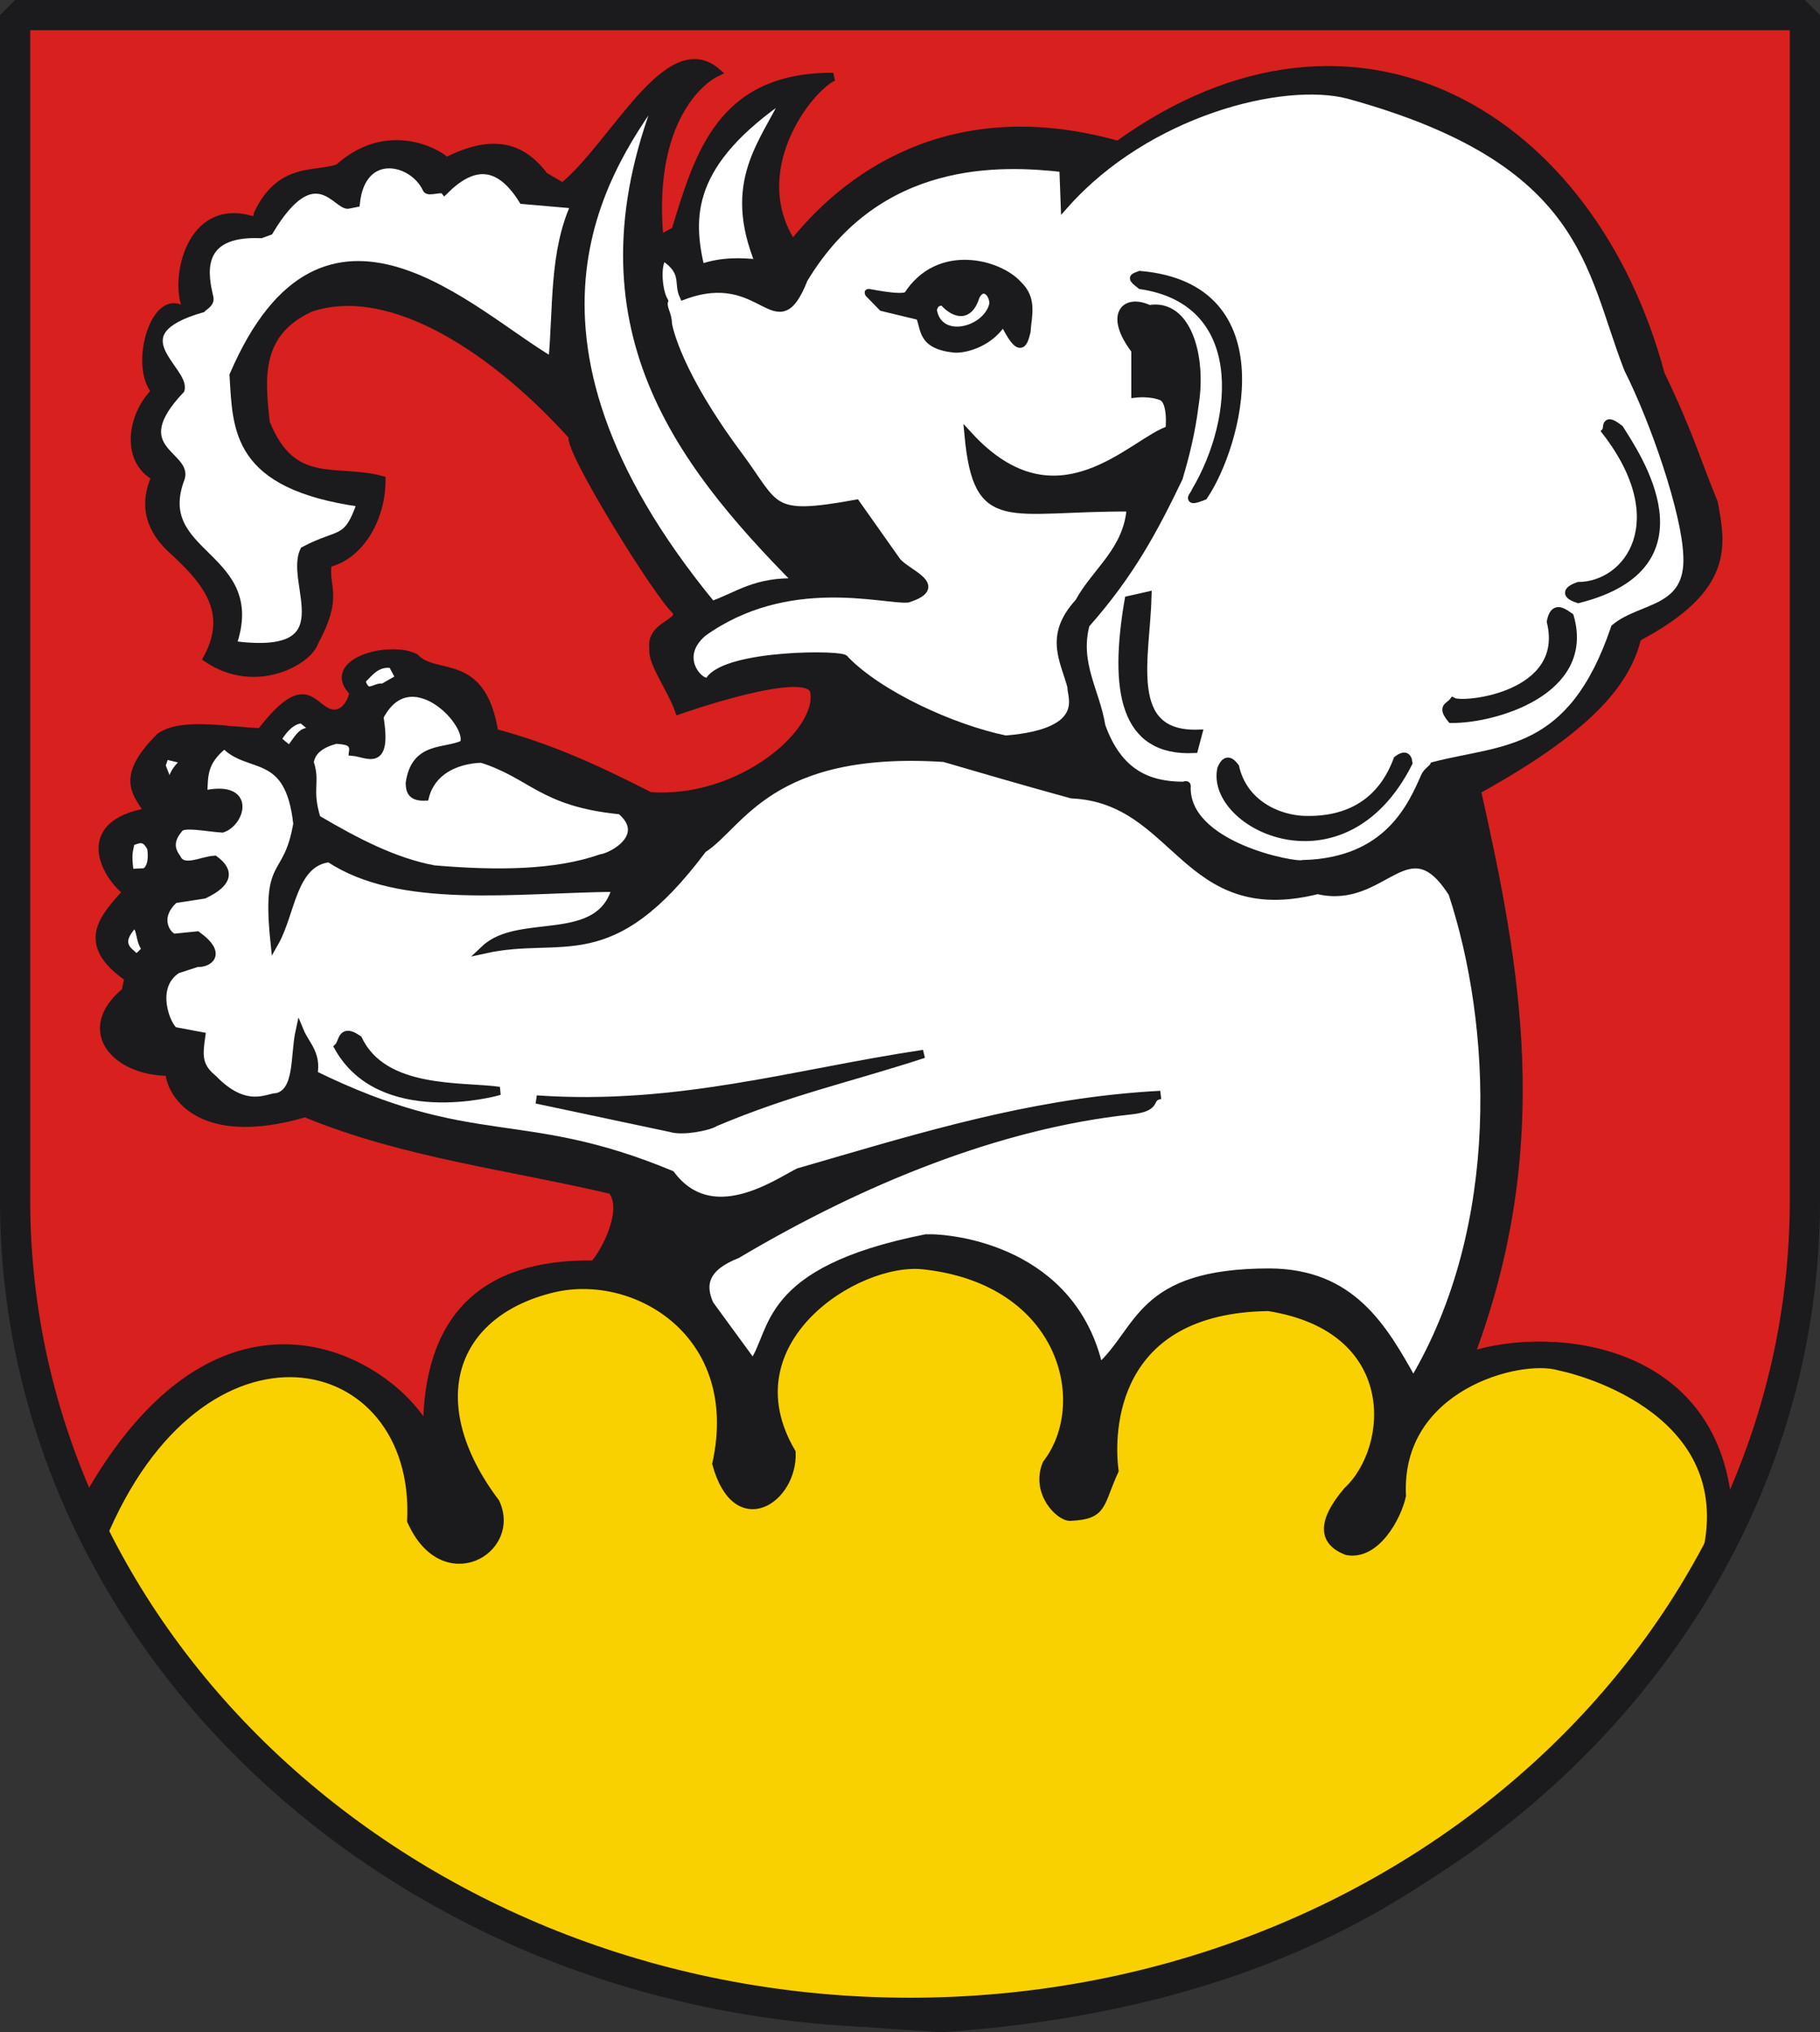 <?xml version="1.0" encoding="UTF-8" standalone="no"?>
<!-- Created with Inkscape (http://www.inkscape.org/) -->
<svg
   xmlns:svg="http://www.w3.org/2000/svg"
   xmlns="http://www.w3.org/2000/svg"
   version="1.0"
   width="662.742"
   height="739.964"
   id="svg2">
  <rect width="100%" height="100%" fill="#333333" stroke="none"/>
  <defs
     id="defs5">
    <clipPath
       id="clipPath4045">
      <path
         d="M 0.03,841.95 L 595.29,841.95 L 595.29,0.03 L 0.03,0.03 L 0.03,841.95 z"
         id="path4047" />
    </clipPath>
    <clipPath
       id="clipPath4039">
      <path
         d="M -0.138,841.445 L 595.138,841.445 L 595.138,-0.445 L -0.138,-0.445 L -0.138,841.445 z"
         id="path4041" />
    </clipPath>
    <clipPath
       id="clipPath223">
      <path
         d="M 404.161,505.122 L 404.161,338.712 L 559.342,338.712 L 559.342,505.122"
         id="path225" />
    </clipPath>
  </defs>
  <path
     d="M 7.015,5.845 L 7.015,437.361 C 7.015,600.766 152.935,733.249 332.839,733.249 C 512.86,733.249 658.757,600.766 658.757,437.361 L 658.757,5.845 L 7.015,5.845 z"
     id="path245"
     style="fill:#d8201f;fill-opacity:1;stroke:none;stroke-width:10.746;stroke-linecap:butt;stroke-linejoin:bevel;stroke-miterlimit:4;stroke-dasharray:none;stroke-opacity:1" />
  <path
     d="M 28.12,552.642 C 77.959,456.393 141.955,495.175 155.545,520.779 C 155.6,480.484 175.32,459.854 216.283,460.468 C 220.252,456.382 228.721,440.271 222.775,433.283 C 185.385,424.485 146.567,419.973 111.144,405.275 C 71.4,416.892 61.778,396.924 61.739,390.249 C 41.851,390.274 28.75,375.055 45.733,361.046 L 46.845,356.047 C 28.465,343.399 38.082,333.873 46.262,324.729 C 38.154,318.479 28.114,300.003 54.206,295.638 C 49.735,288.834 43.415,283.162 58.309,268.334 C 66.393,262.624 83.598,266.361 94.999,266.618 C 109.617,247.659 112.786,255.412 117.921,258.582 C 123.201,262.141 127.653,257.886 128.787,252.062 C 117.787,241.44 141.513,234.643 151.121,239.491 C 158.625,247.523 175.527,238.532 179.964,266.818 C 200.626,272.328 217.122,279.992 236.679,289.919 C 269.767,292.284 299.361,266.548 296.502,251.8 C 294.569,241.831 247.255,258.582 247.255,258.582 C 244.671,251.158 237.119,240.832 237.991,236.31 C 236.541,227.402 248.986,227.11 246.222,222.343 C 240.338,217.65 206.444,163.139 208.591,158.846 C 181.308,128.412 142.973,102.119 113.168,112.019 C 93.422,120.996 94.878,137.393 96.757,153.938 C 106.443,178.149 121.92,170.295 138.88,174.762 C 138.917,189.712 130.163,202.801 119.307,205.053 C 117.913,214.422 123.709,216.6 114.393,233.891 C 112.255,240.489 93.267,251.626 75.531,239.701 C 84.821,222.504 74.941,211.201 61.762,199.236 C 53.703,191.263 52.575,182.66 56.673,173.582 C 45.386,167.517 47.884,151.086 56.638,142.533 C 48.231,132.608 57.079,104.27 67.592,113.83 C 68.503,114.658 67.597,111.334 67.226,110.014 C 64.102,98.892 70.283,73.047 92.526,80.408 C 93.608,80.766 93.615,78.507 94.026,77.66 C 101.694,61.85 112.784,63.75 120.923,61.883 C 121.923,61.653 122.963,61.509 123.662,60.892 C 142.932,43.872 162.708,57.918 162.377,58.911 C 181.598,48.991 191.352,55.212 198.16,64.157 L 204.928,68.107 C 223.665,52.922 243.265,11.01 261.018,26.33 C 252.951,30.183 236.264,46.862 240.133,87.192 L 246,84.017 C 254.522,56.14 262.564,27.847 303.414,27.988 C 294.197,32.291 271.083,62.3 288.618,88.992 C 311.369,60.324 350.525,36.801 407.16,52.822 C 493.956,-9.793 579.685,42.682 604.69,136.302 C 615.054,157.778 617.692,167.665 624.059,183.146 C 626.961,198.746 629.967,214.339 596.187,232.096 C 592.45,247.154 580.938,263.94 537.745,287.766 C 552.107,351.871 564.323,416.621 535.319,493.736 C 563.884,484.121 628.696,489.123 629.557,555.4 L 615.668,578.069 L 72.065,596.028 L 28.12,552.642 z"
     id="path2622"
     style="fill:#1b1a1c;fill-opacity:1;fill-rule:evenodd;stroke:#1b1a1c;stroke-width:3;stroke-linecap:butt;stroke-linejoin:miter;stroke-miterlimit:4;stroke-dasharray:none;stroke-opacity:1" />
  <path
     d="M 84.533,234.857 C 126.871,240.574 104.937,212.204 110.781,200.491 C 123.834,193.539 126.522,197.956 131.512,183.077 C 85.621,176.657 86.313,156.361 85.074,136.64 C 118.358,59.205 171.968,114.802 201.168,131.664 C 203.016,112.33 201.406,92.008 209.46,74.447 L 190.388,72.788 C 180.894,57.521 171.033,60.227 161.906,69.279 C 160.985,68.055 156.014,70.114 155.409,68.803 C 150.401,57.949 131.686,53.952 129.554,73.943 L 127.078,74.447 C 123.012,75.935 114.759,56.096 98.033,84.14 L 95.025,85.227 C 70.493,84.201 74.551,101.103 76.217,108.323 C 76.699,110.415 74.384,111.361 73.561,112.286 C 42.065,121.306 67.72,134.752 65.714,141.868 C 45.145,163.508 68.461,165.654 65.81,174.017 C 54.725,202.895 96.299,201.749 84.533,234.857 z"
     id="path3394"
     style="fill:#ffffff;fill-rule:evenodd;stroke:#1b1a1c;stroke-width:3;stroke-linecap:butt;stroke-linejoin:miter;stroke-miterlimit:4;stroke-dasharray:none;stroke-opacity:1" />
  <path
     d="M 259.215,220.393 C 268.827,217.035 275.096,211.447 290.726,212.101 C 246.132,166.95 206.903,116.07 241.801,31.326 C 221.872,59.224 176.574,119.838 259.215,220.393 z"
     id="path3396"
     style="fill:#ffffff;fill-rule:evenodd;stroke:#1b1a1c;stroke-width:3;stroke-linecap:butt;stroke-linejoin:miter;stroke-miterlimit:4;stroke-dasharray:none;stroke-opacity:1" />
  <path
     d="M 255.069,97.715 C 262.928,95.027 269.618,95.304 276.629,96.007 C 264.223,66.053 278.375,52.144 286.58,34.643 C 250.113,59.283 250.745,79.114 255.069,97.715 z"
     id="path3398"
     style="fill:#ffffff;fill-rule:evenodd;stroke:#1b1a1c;stroke-width:3;stroke-linecap:butt;stroke-linejoin:miter;stroke-miterlimit:4;stroke-dasharray:none;stroke-opacity:1" />
  <path
     d="M 330.552,217.901 C 321.95,218.66 286.797,208.155 255.898,230.344 C 244.57,240.075 256.427,250.795 258.386,247.758 C 264.728,237.924 307.931,238.148 307.581,240.12 C 320.059,253.092 346.772,265.314 366.187,269.318 C 397.778,266.763 389.701,252.819 390.235,250.246 C 387.792,240.614 381.498,231.754 392.897,219.354 C 399.197,207.82 410.742,200.484 411.795,184.753 C 367.021,184.51 356.074,193.472 352.727,158.645 C 385.097,193.86 412.465,160.739 425.892,156.541 C 425.892,156.541 427.106,145.953 422.959,144.295 C 418.813,142.636 413.454,143.274 413.454,143.274 L 413.454,127.518 C 403.513,114.468 409.835,108.464 418.429,112.592 C 432.388,110.162 437.755,129.912 435.031,147.053 C 433.693,157.829 431.512,166.073 429.209,173.955 C 420.308,192.475 411.725,208.795 395.306,227.315 C 391.488,241.565 399.1,252.004 401.015,264.343 C 407.225,281.747 418.2,286.047 430.706,286.136 C 431.17,286.139 432.125,285.662 432.103,286.129 C 431.057,308.239 472.104,315.708 474.436,314.648 C 505.677,313.896 514.29,293.134 518.977,282.596 C 519.687,280.999 521.608,279.962 522.133,278.922 C 547.222,272.381 572.296,275.363 588.084,228.698 C 597.705,220.582 615.558,222.706 614.457,202.156 C 613.832,186.307 602.526,153.442 592.896,134.328 C 578.569,97.623 578.296,58.468 491.063,34.48 C 467.085,28.202 417.598,40.806 387.747,74.447 L 387.255,61.179 C 364.763,58.65 319.83,56.435 292.659,101.581 C 282.568,126.994 278.237,96.626 248.88,107.616 C 246.75,102.95 250.032,99.057 241.801,93.519 C 238.994,94.432 239.222,105.116 241.783,109.641 C 241.088,112.224 243.209,114.403 243.169,117.731 C 243.442,119.651 246.774,136.156 268.829,165.756 C 283.02,184.8 279.588,189.291 311.745,183.444 L 326.425,204.224 C 329.71,208.783 344.747,213.342 330.552,217.901 z"
     id="path3422"
     style="fill:#ffffff;fill-rule:evenodd;stroke:#1b1a1c;stroke-width:3;stroke-linecap:butt;stroke-linejoin:miter;stroke-miterlimit:4;stroke-dasharray:none;stroke-opacity:1" />
  <path
     d="M 316.433,106.787 C 314.676,106.194 327.842,109.352 330.53,107.616 C 341.823,89.935 363.687,95.949 370.626,103.638 C 376.28,108.958 374.131,114.927 373.775,120.747 C 372.661,124.993 371.654,129.593 365.358,116.738 C 361.09,124.21 352.41,127.096 347.669,126.919 C 335.178,125.624 337.039,119.502 334.938,115.079 L 321.314,111.794 L 316.433,106.787 z"
     id="path3424"
     style="fill:#1b1a1c;fill-opacity:1;fill-rule:evenodd;stroke:#1b1a1c;stroke-width:3;stroke-linecap:butt;stroke-linejoin:miter;stroke-miterlimit:4;stroke-dasharray:none;stroke-opacity:1" />
  <path
     d="M 415.445,103.797 C 411.873,101.038 412.488,101.141 415.112,100.153 C 466.753,104.592 450.677,162.335 438.318,180.583 C 431.265,183.402 435.086,180.179 435.353,178.931 C 451.262,152.06 454.417,109.648 415.445,103.797 z"
     id="path3426"
     style="fill:#1b1a1c;fill-opacity:1;fill-rule:evenodd;stroke:#1b1a1c;stroke-width:3;stroke-linecap:butt;stroke-linejoin:miter;stroke-miterlimit:4;stroke-dasharray:none;stroke-opacity:1" />
  <path
     d="M 411.018,218.508 L 417.844,216.963 C 417.293,239.272 409.102,267.948 436.245,267.18 L 434.778,272.714 C 409.247,273.907 405.377,251.409 411.018,218.508 z"
     id="path3428"
     style="fill:#1b1a1c;fill-opacity:1;fill-rule:evenodd;stroke:#1b1a1c;stroke-width:3;stroke-linecap:butt;stroke-linejoin:miter;stroke-miterlimit:4;stroke-dasharray:none;stroke-opacity:1" />
  <path
     d="M 444.753,279.995 C 446.416,276 448.078,277.149 449.741,279.303 C 452.728,292.576 465.21,298.37 475.357,298.592 C 499.292,299.117 506.396,283.205 508.91,276.631 C 510.997,275.071 512.53,274.898 512.847,277.763 C 489.086,324.714 440.506,300.334 444.753,279.995 z"
     id="path3430"
     style="fill:#1b1a1c;fill-opacity:1;fill-rule:evenodd;stroke:#1b1a1c;stroke-width:3;stroke-linecap:butt;stroke-linejoin:miter;stroke-miterlimit:4;stroke-dasharray:none;stroke-opacity:1" />
  <path
     d="M 584.792,157.038 C 585.743,155.936 583.977,151.666 589.755,156.196 C 595.324,165.178 623.742,205.789 574.723,218.1 C 570.001,216.538 570.574,214.976 574.723,213.414 C 593.154,213.292 609.983,189.599 584.792,157.038 z"
     id="path3432"
     style="fill:#1b1a1c;fill-opacity:1;fill-rule:evenodd;stroke:#1b1a1c;stroke-width:3;stroke-linecap:butt;stroke-linejoin:miter;stroke-miterlimit:4;stroke-dasharray:none;stroke-opacity:1" />
  <path
     d="M 564.757,226.353 C 565.887,220.573 568.75,222.588 571.613,224.607 C 579.44,251.812 543.985,261.907 528.506,261.754 C 524.843,257.299 527.676,257.424 529.135,255.53 C 533.035,257.566 571.306,253.503 564.757,226.353 z"
     id="path3434"
     style="fill:#1b1a1c;fill-opacity:1;fill-rule:evenodd;stroke:#1b1a1c;stroke-width:3;stroke-linecap:butt;stroke-linejoin:miter;stroke-miterlimit:4;stroke-dasharray:none;stroke-opacity:1" />
  <path
     d="M 36.772,560.727 C 73.179,471.993 152.865,489.894 149.755,553.748 C 161.457,580.219 188.552,564.575 180.437,547.114 C 152.678,510.204 164.839,477.885 201.371,469.125 C 231.369,461.932 271.308,485.525 260.873,533.017 C 268.246,559.766 288.912,545.917 288.238,528.87 C 264.404,488.367 311.794,458.061 336.222,460.688 C 387.288,466.178 398.182,510.939 381.113,533.017 C 376.787,543.455 385.905,552.461 389.772,552.277 C 402.052,551.693 400.167,547.778 405.822,535.504 C 403.943,521.311 404.774,476.63 461.902,475.884 C 510.639,483.56 507.596,527.187 490.573,542.968 C 481.161,554.149 481.407,561.306 490.548,564.757 C 501.048,566.656 508.774,552.406 510.475,544.626 C 508.5,504.869 553.264,493.26 567.688,497.477 C 581.856,500.434 635.674,517.731 620.362,569.807 C 578.417,643.49 507.725,727.265 342.968,738.464 C 264.398,733.455 127.178,726.521 36.772,560.727 z"
     id="path3438"
     style="fill:#f9d100;fill-opacity:1;fill-rule:evenodd;stroke:#1b1a1c;stroke-width:3;stroke-linecap:butt;stroke-linejoin:miter;stroke-miterlimit:4;stroke-dasharray:none;stroke-opacity:1" />
  <path
     d="M 258.386,474.97 L 274.141,496.53 C 282.502,485.212 276.968,462.888 337.164,450.922 C 347.084,450.561 390.577,455.35 400.186,498.189 C 415.701,484.344 414.494,463.332 462.379,463.36 C 492.05,463.554 503.549,483.131 514.621,503.164 C 548.502,446.367 544.607,372.836 528.918,325.178 C 512.543,299.513 503.96,329.879 479.793,324.048 C 431.043,336.316 429.038,290.957 390.235,289.22 C 368.488,283.23 357.904,280.032 343.797,275.952 C 280.11,271.826 269.601,300.397 255.898,309.122 C 222.124,354.316 205.003,339.349 176.541,345.658 C 189.245,333.665 218.429,345.269 224.387,323.219 C 186.904,323.607 145.685,329.6 119.902,312.439 C 106.393,314.072 106.144,332.279 100.001,343.121 C 96.679,311.452 104.563,321.44 108.293,300 C 105.37,272.56 90.629,280.572 81.757,270.977 C 73.373,277.611 74.433,282.787 73.93,289.421 C 92.013,285.283 87.744,299.444 80.928,301.659 C 75.073,301.297 66.64,299.388 65.173,301.659 C 62.495,304.852 61.227,308.28 64.343,312.439 C 66.606,317.319 73.276,313.387 78.139,313.067 C 83.87,317.28 83.134,321.493 74.294,325.707 L 63.514,327.365 C 55.663,334.419 61.263,341.374 63.514,341.462 L 71.806,340.633 C 81.488,347.673 75.457,350.885 71.806,350.584 L 64.469,352.971 C 54.533,359.374 60.903,374.159 63.514,375.461 L 73.264,377.283 C 72.327,383.908 71.779,388.184 77.611,392.875 C 89.581,405.238 97.59,399.425 100.83,399.509 C 108.92,397.58 107.159,384.392 109.122,375.461 C 111.174,380.418 115.525,383.65 114.098,391.217 C 172.505,419.89 189.596,404.974 244.289,427.703 C 259.028,447.389 282.385,431.19 290.726,426.874 C 328.973,415.853 366.733,403.859 408.436,399.75 C 413.098,399.291 417.809,398.93 422.575,398.68 C 417.307,399.683 422.54,403.145 411.54,404.318 C 364.021,409.386 313.934,429.62 268.337,456.727 C 256.444,461.378 255.122,467.792 258.386,474.97 z"
     id="path3440"
     style="fill:#ffffff;fill-rule:evenodd;stroke:#1b1a1c;stroke-width:3;stroke-linecap:butt;stroke-linejoin:miter;stroke-miterlimit:4;stroke-dasharray:none;stroke-opacity:1" />
  <path
     d="M 195.363,400.338 C 246.927,403.957 290.017,390.629 336.334,383.753 C 309.059,392.67 287.614,397.13 260.338,408.682 C 257.959,410.276 248.347,412.008 244.464,410.754 L 195.363,400.338 z"
     id="path3442"
     style="fill:#1b1a1c;fill-opacity:1;fill-rule:evenodd;stroke:#1b1a1c;stroke-width:3;stroke-linecap:butt;stroke-linejoin:miter;stroke-miterlimit:4;stroke-dasharray:none;stroke-opacity:1" />
  <path
     d="M 123.219,381.266 C 125.019,379.496 124.232,374.105 130.419,378.477 C 139.722,398.044 168.252,395.274 181.832,397.222 C 180.011,397.849 138.705,408.877 123.219,381.266 z"
     id="path3444"
     style="fill:#1b1a1c;fill-opacity:1;fill-rule:evenodd;stroke:#1b1a1c;stroke-width:3;stroke-linecap:butt;stroke-linejoin:miter;stroke-miterlimit:4;stroke-dasharray:none;stroke-opacity:1" />
  <path
     d="M 226.045,295.025 C 197.271,292.244 193.885,282.04 175.298,276.216 C 165.392,276.619 157.049,281.072 154.731,290.049 C 149.897,290.224 149.269,287.875 149.227,285.174 C 151.161,271.33 162.226,274.245 168.828,270.977 C 172.722,264.136 149.395,239.125 138.146,261.026 C 141.213,279.844 133.796,274.198 128.597,273.728 C 129.134,269.652 125.616,269.631 122.39,269.318 C 116.928,270.735 113.35,273.282 112.741,277.611 C 115.25,284.992 111.881,287.211 115.291,298.178 C 129.665,306.679 143.674,313.914 158.048,316.585 C 181.244,318.571 202.461,318.295 218.883,312.539 C 223.35,311.897 236.887,304.231 226.045,295.025 z"
     id="path3446"
     style="fill:#ffffff;fill-rule:evenodd;stroke:#1b1a1c;stroke-width:3;stroke-linecap:butt;stroke-linejoin:miter;stroke-miterlimit:4;stroke-dasharray:none;stroke-opacity:1" />
  <path
     d="M 48.588,336.487 C 45.406,340.08 43.266,343.673 47.759,347.267 C 50.246,349.973 50.912,347.605 53.4,345.608 C 50.452,342.94 51.844,337.025 48.588,336.487 z"
     id="path3448"
     style="fill:#ffffff;fill-rule:evenodd;stroke:#1b1a1c;stroke-width:3;stroke-linecap:butt;stroke-linejoin:miter;stroke-miterlimit:4;stroke-dasharray:none;stroke-opacity:1" />
  <path
     d="M 47.595,306.471 C 46.858,310.27 46.244,310.67 47.231,317.916 L 52.872,317.615 C 55.278,316.173 55.666,312.171 55.058,308.72 C 52.57,303.827 50.083,305.839 47.595,306.471 z"
     id="path3450"
     style="fill:#ffffff;fill-rule:evenodd;stroke:#1b1a1c;stroke-width:3;stroke-linecap:butt;stroke-linejoin:miter;stroke-miterlimit:4;stroke-dasharray:none;stroke-opacity:1" />
  <path
     d="M 62.12,287.424 L 58.781,278.765 L 60.064,274.934 L 67.66,276.781 C 65.296,279.293 62.622,281.188 62.12,287.424 z"
     id="path3452"
     style="fill:#ffffff;fill-rule:evenodd;stroke:#1b1a1c;stroke-width:3;stroke-linecap:butt;stroke-linejoin:miter;stroke-miterlimit:4;stroke-dasharray:none;stroke-opacity:1" />
  <path
     d="M 100.83,269.318 C 103.87,264.251 106.911,262.068 109.952,261.855 L 112.817,264.207 C 116.468,266.639 112.951,265.679 110.434,267.028 C 108.37,268.547 107.195,271.251 105.378,273.1 L 100.83,269.318 z"
     id="path3454"
     style="fill:#ffffff;fill-rule:evenodd;stroke:#1b1a1c;stroke-width:3;stroke-linecap:butt;stroke-linejoin:miter;stroke-miterlimit:4;stroke-dasharray:none;stroke-opacity:1" />
  <path
     d="M 139.44,250.447 L 145.609,246.929 L 142.82,241.752 C 136.962,240.969 134.618,244.872 131.512,247.758 C 133.499,254.576 136.585,249.701 139.44,250.447 z"
     id="path3456"
     style="fill:#ffffff;fill-rule:evenodd;stroke:#1b1a1c;stroke-width:3;stroke-linecap:butt;stroke-linejoin:miter;stroke-miterlimit:4;stroke-dasharray:none;stroke-opacity:1" />
  <path
     d="M 343.002,110.754 C 341.03,110.936 341.081,111.928 340.656,112.73 C 342.326,123.739 358.209,119.734 360.661,111.001 C 361.287,108.77 358.514,103.794 356.215,108.161 C 353.542,116.763 347.587,115.782 343.002,110.754 z"
     id="path3458"
     style="fill:#ffffff;fill-rule:evenodd;stroke:#1b1a1c;stroke-width:1px;stroke-linecap:butt;stroke-linejoin:miter;stroke-opacity:1" />
  <path
     d="M 5.5,5.5 L 5.5,437.016 C 5.5,600.421 151.42,732.904 331.324,732.904 C 511.345,732.904 657.242,600.421 657.242,437.016 L 657.242,5.5 L 5.5,5.5 z"
     id="path3349"
     style="fill:none;fill-opacity:1;stroke:#1b1a1c;stroke-width:11;stroke-linecap:butt;stroke-linejoin:bevel;stroke-miterlimit:4;stroke-dasharray:none;stroke-opacity:1" />
</svg>

